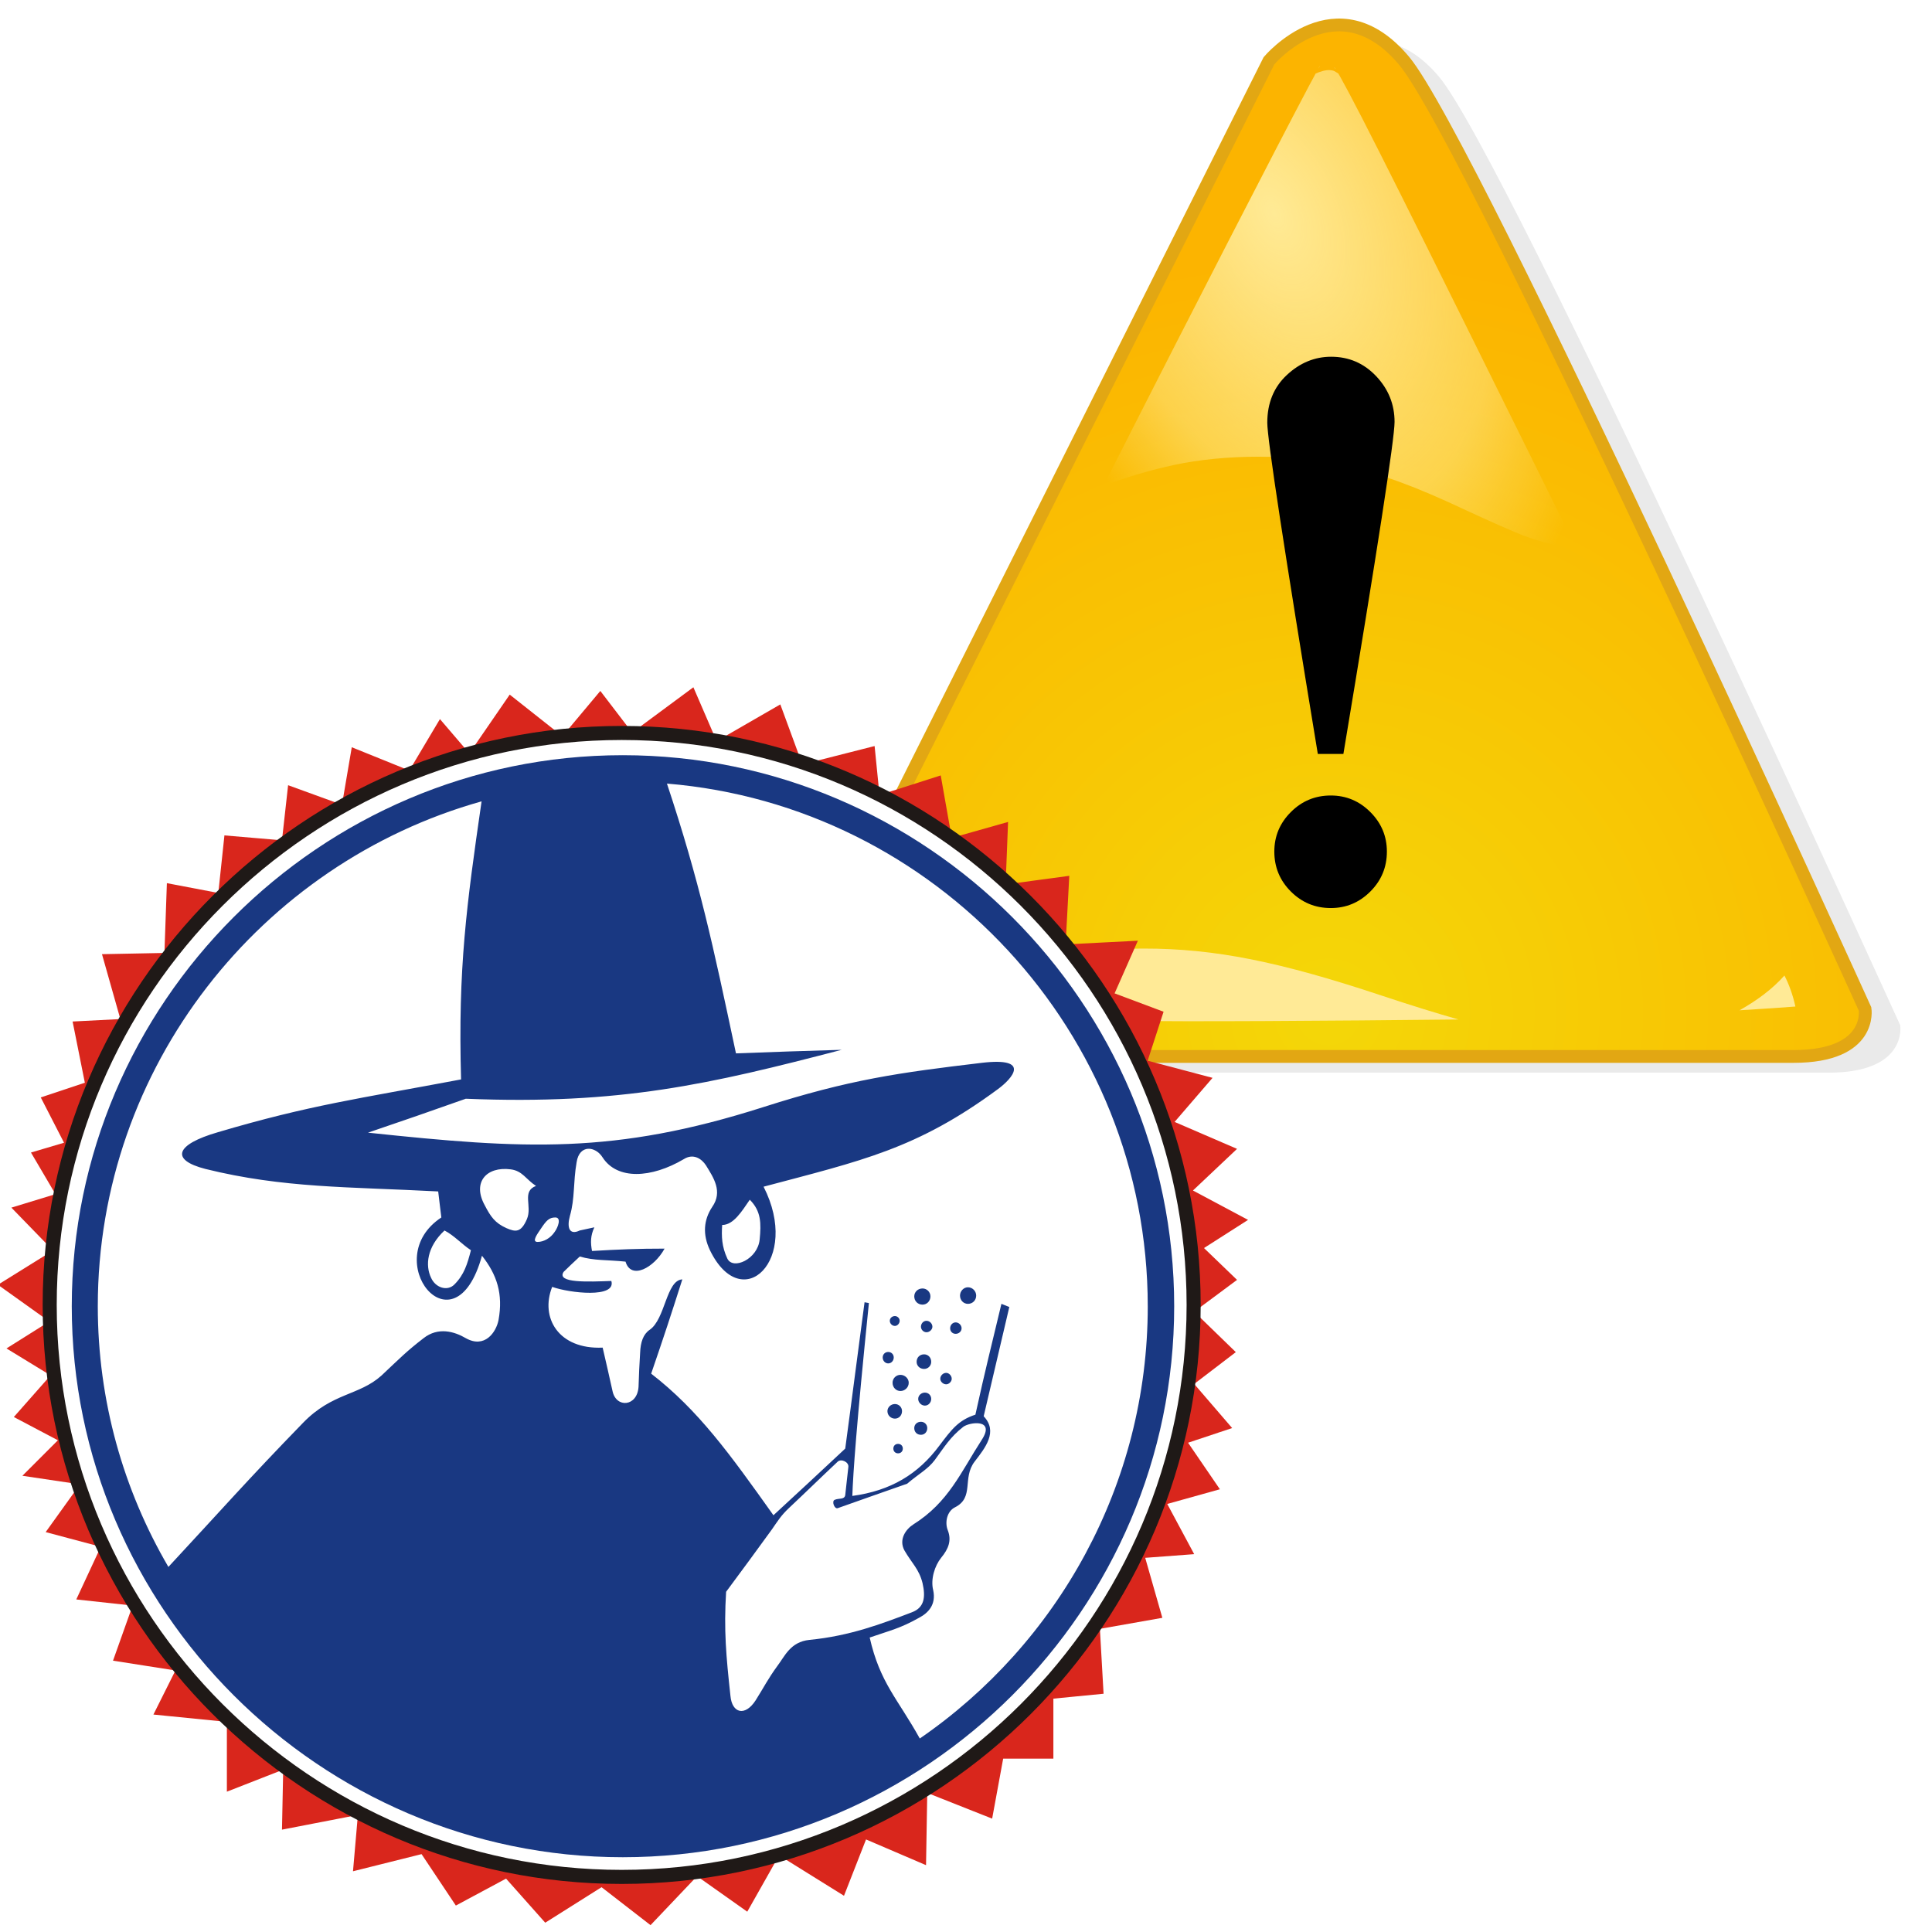 <?xml version="1.0" encoding="UTF-8" standalone="no"?>
<!-- Created with Inkscape (http://www.inkscape.org/) -->

<svg
   xmlns:dc="http://purl.org/dc/elements/1.1/"
   xmlns:cc="http://creativecommons.org/ns#"
   xmlns:rdf="http://www.w3.org/1999/02/22-rdf-syntax-ns#"
   xmlns:svg="http://www.w3.org/2000/svg"
   xmlns="http://www.w3.org/2000/svg"
   xmlns:xlink="http://www.w3.org/1999/xlink"
   xmlns:sodipodi="http://sodipodi.sourceforge.net/DTD/sodipodi-0.dtd"
   xmlns:inkscape="http://www.inkscape.org/namespaces/inkscape"
   width="37.004"
   height="37"
   id="svg2"
   version="1.1"
   inkscape:version="0.47 r22583"
   sodipodi:docname="icon_club-mate-obsolet_.svg"
   inkscape:export-filename="/home/tanjeff/matekate/icon_club-mate-obsolet_37x37@-12x-25.png"
   inkscape:export-xdpi="90"
   inkscape:export-ydpi="90">
  <defs
     id="defs4"><inkscape:perspective
   sodipodi:type="inkscape:persp3d"
   inkscape:vp_x="0 : 526.18109 : 1"
   inkscape:vp_y="0 : 1000 : 0"
   inkscape:vp_z="744.09448 : 526.18109 : 1"
   inkscape:persp3d-origin="372.04724 : 350.78739 : 1"
   id="perspective10" />
<inkscape:perspective
   id="perspective2845"
   inkscape:persp3d-origin="0.5 : 0.33333333 : 1"
   inkscape:vp_z="1 : 0.5 : 1"
   inkscape:vp_y="0 : 1000 : 0"
   inkscape:vp_x="0 : 0.5 : 1"
   sodipodi:type="inkscape:persp3d" />
<radialGradient
   r="296.697"
   cy="393.795"
   cx="216.704"
   gradientUnits="userSpaceOnUse"
   id="radialGradient3414"
   xlink:href="#XMLID_1_"
   inkscape:collect="always" />
<filter
   id="filter3310"
   height="2.726"
   y="-0.863"
   width="1.137"
   x="-0.068"
   inkscape:collect="always"
   color-interpolation-filters="sRGB">
  <feGaussianBlur
     id="feGaussianBlur3312"
     stdDeviation="10.211"
     inkscape:collect="always" />
</filter>
<radialGradient
   r="92.391"
   fy="87.35"
   fx="-409.766"
   cy="87.35"
   cx="-409.766"
   gradientTransform="matrix(0.781,1.815,-1.09,0.469,5.313,789.469)"
   gradientUnits="userSpaceOnUse"
   id="radialGradient3274"
   xlink:href="#linearGradient2847"
   inkscape:collect="always" />
<filter
   id="filter3266"
   height="1.264"
   y="-0.132"
   width="1.269"
   x="-0.135"
   inkscape:collect="always"
   color-interpolation-filters="sRGB">
  <feGaussianBlur
     id="feGaussianBlur3268"
     stdDeviation="10.373"
     inkscape:collect="always" />
</filter>
<radialGradient
   gradientUnits="userSpaceOnUse"
   gradientTransform="matrix(0.781,1.815,-1.09,0.469,5.313,789.469)"
   r="92.391"
   fy="87.35"
   fx="-409.766"
   cy="87.35"
   cx="-409.766"
   id="radialGradient2853"
   xlink:href="#linearGradient2847"
   inkscape:collect="always" />
<filter
   id="filter2827"
   inkscape:collect="always"
   color-interpolation-filters="sRGB">
  <feGaussianBlur
     id="feGaussianBlur2829"
     stdDeviation="3.49"
     inkscape:collect="always" />
</filter>

		
		
	<radialGradient
   gradientUnits="userSpaceOnUse"
   r="296.697"
   cy="393.795"
   cx="216.704"
   id="XMLID_1_">
			<stop
   id="stop13"
   style="stop-color:#F4D708"
   offset="0" />

			<stop
   id="stop15"
   style="stop-color:#FCB400"
   offset="1" />

		</radialGradient>

	
		
	

		<linearGradient
   id="linearGradient2833">
  <stop
     id="stop2835"
     offset="0"
     style="stop-color:#ffea94;stop-opacity:1" />
  <stop
     style="stop-color:#f4c812;stop-opacity:1"
     offset="0.822"
     id="stop2841" />
  <stop
     id="stop2837"
     offset="1"
     style="stop-color:#f2c301;stop-opacity:1" />
</linearGradient>
<linearGradient
   id="linearGradient2847">
  <stop
     id="stop2849"
     offset="0"
     style="stop-color:#ffea95;stop-opacity:1;" />
  <stop
     style="stop-color:#ffea95;stop-opacity:0.498;"
     offset="0.679"
     id="stop2855" />
  <stop
     id="stop2851"
     offset="1"
     style="stop-color:#ffea95;stop-opacity:0;" />
</linearGradient>
<inkscape:perspective
   id="perspective3466"
   inkscape:persp3d-origin="224 : 144.33333 : 1"
   inkscape:vp_z="448 : 216.5 : 1"
   inkscape:vp_y="0 : 1000 : 0"
   inkscape:vp_x="0 : 216.5 : 1"
   sodipodi:type="inkscape:persp3d" />
<radialGradient
   inkscape:collect="always"
   xlink:href="#XMLID_1_"
   id="radialGradient3510"
   gradientUnits="userSpaceOnUse"
   cx="216.704"
   cy="393.795"
   r="296.697" />
</defs>
  <sodipodi:namedview
     id="base"
     pagecolor="#ffffff"
     bordercolor="#666666"
     borderopacity="1.0"
     inkscape:pageopacity="0.0"
     inkscape:pageshadow="2"
     inkscape:zoom="7.919596"
     inkscape:cx="11.074288"
     inkscape:cy="24.001348"
     inkscape:document-units="px"
     inkscape:current-layer="g2929"
     showgrid="false"
     inkscape:window-width="1022"
     inkscape:window-height="680"
     inkscape:window-x="0"
     inkscape:window-y="0"
     inkscape:window-maximized="0"
     inkscape:snap-grids="false"
     inkscape:snap-page="true"
     inkscape:snap-bbox="true"
     inkscape:bbox-nodes="true"
     inkscape:bbox-paths="true"
     showguides="true"
     inkscape:guide-bbox="true">
    <sodipodi:guide
       orientation="1,0"
       position="11.996,-0.253"
       id="guide3512" />
    <sodipodi:guide
       orientation="0,1"
       position="11.996,11.869"
       id="guide3514" />
  </sodipodi:namedview>
  <g
     inkscape:label="Layer 1"
     inkscape:groupmode="layer"
     id="layer1"
     transform="translate(-211.555,-634.581)">
    <g
       id="g3491"
       transform="matrix(0.049,0,0,0.049,226.383,634.682)">
      <path
         d="M 22.28,396.834 207.132,28.032 c 0,0 26.409,-31.504 52.815,0 26.408,31.506 180.192,370.654 180.192,370.654 0,0 3.105,18.534 -27.961,18.534 -31.066,0 -361.938,0 -361.938,0 0,0 -23.3,-0.002 -27.96,-20.386 z"
         id="path2181"
         style="opacity:0.29;fill:#000000;stroke:none;filter:url(#filter2827)" />
      <path
         style="fill:url(#radialGradient3510)"
         id="path17"
         d="M 8.551,390.497 193.403,21.695 c 0,0 26.409,-31.504 52.815,0 26.408,31.506 180.192,370.654 180.192,370.654 0,0 3.105,18.534 -27.961,18.534 -31.066,0 -361.938,0 -361.938,0 0,0 -23.3,-0.002 -27.96,-20.386 z" />
      <path
         style="fill:none;stroke:#e2a713;stroke-width:5"
         id="path19"
         d="M 8.551,390.497 193.403,21.695 c 0,0 26.409,-31.504 52.815,0 26.408,31.506 180.192,370.654 180.192,370.654 0,0 3.105,18.534 -27.961,18.534 -31.066,0 -361.938,0 -361.938,0 0,0 -23.3,-0.002 -27.96,-20.386 z" />
      <g
         transform="translate(611.705,2.112)"
         id="g3270">
        <path
           sodipodi:type="inkscape:offset"
           inkscape:radius="-19.800472"
           inkscape:original="M -386.78125 10.875 C -394.47915 10.34197 -402.82267 12.896508 -408.46875 17.875 C -410.7164 19.85688 -522.43751 238.27376 -522.4375 240.6875 C -522.4375 241.16277 -519.17501 239.15343 -515.1875 236.21875 C -494.1524 220.73755 -469.87299 209.7095 -445.0625 204.34375 C -429.9802 201.0819 -402.15183 201.10147 -387.53125 204.375 C -373.32902 207.55487 -362.82798 211.42088 -343.4375 220.53125 C -334.3625 224.79503 -323.78751 229.46245 -319.9375 230.90625 C -302.0363 237.61949 -285.17114 239.52804 -278.71875 235.59375 C -273.57873 232.45968 -272.30962 229.6224 -272.125 220.875 L -271.96875 213.0625 L -319.78125 116.5625 C -355.96934 43.539862 -368.39425 19.38115 -370.78125 17.3125 C -372.51619 15.80894 -376.41251 13.6336 -379.4375 12.46875 C -381.73091 11.585615 -384.21528 11.052677 -386.78125 10.875 z "
           style="fill:url(#radialGradient3274);fill-opacity:1;filter:url(#filter3266)"
           id="path2845"
           d="m -392.062,28.938 c -0.117,0.204 -0.317,0.564 -0.594,1.062 0.514,-0.67 0.542,-0.926 0.594,-1.062 z m 5.656,0.75 c 0.014,0.024 0.228,0.187 0.25,0.219 0.03,0.042 0.266,0.256 0.312,0.312 -0.048,-0.078 -0.214,-0.35 -0.25,-0.406 -0.012,-0.019 -0.016,0.019 -0.031,0 -0.157,-0.196 -0.424,-0.37 -0.281,-0.125 z m -1.75,0.938 c -1.727,-0.12 -3.946,0.62 -5.562,1.344 -0.793,1.462 -1.607,2.946 -2.812,5.219 -3.218,6.068 -7.745,14.757 -13.125,25.125 -10.761,20.736 -24.908,48.262 -39,75.812 -10.207,19.954 -19.154,37.578 -27.969,54.969 8.962,-3.346 18.104,-6.089 27.375,-8.094 20.017,-4.329 46.2,-4.378 66.031,0.062 15.511,3.473 28.258,8.199 48.188,17.562 8.75,4.111 20.156,9.047 22.031,9.75 7.614,2.855 15.011,4.6 20.188,5.188 0.365,0.041 0.626,-0.016 0.969,0 l 0,-0.031 -45.688,-92.188 C -355.611,88.862 -367.737,64.601 -375.562,49.375 c -3.913,-7.613 -6.776,-12.973 -8.625,-16.281 -0.317,-0.568 -0.401,-0.683 -0.656,-1.125 -0.694,-0.43 -1.498,-0.946 -1.719,-1.031 -0.311,-0.12 -0.871,-0.262 -1.594,-0.312 z"
           transform="translate(-6.337,-7.393)" />
      </g>
      <path
         id="path25"
         d="m 212.496,292.632 c -13.168,-79.969 -19.75,-123.121 -19.75,-129.453 0,-7.703 2.551,-13.926 7.66,-18.676 5.105,-4.746 10.871,-7.121 17.293,-7.121 6.949,0 12.82,2.535 17.609,7.598 4.789,5.063 7.188,11.023 7.188,17.883 0,6.543 -6.668,49.801 -20,129.77 h -10 z m 27,38.172 c 0,6.098 -2.156,11.301 -6.469,15.613 -4.313,4.309 -9.461,6.465 -15.453,6.465 -6.098,0 -11.301,-2.156 -15.613,-6.465 -4.313,-4.313 -6.465,-9.516 -6.465,-15.613 0,-5.992 2.152,-11.141 6.465,-15.453 4.313,-4.312 9.516,-6.469 15.613,-6.469 5.992,0 11.141,2.156 15.453,6.469 4.312,4.313 6.469,9.461 6.469,15.453 z" />
      <path
         transform="translate(389.7,10.561)"
         sodipodi:type="inkscape:offset"
         inkscape:radius="-10.555089"
         inkscape:original="M -245.5 347.59375 C -255.30594 347.61228 -265.3806 348.26892 -276.3125 349.46875 C -303.59685 352.46334 -329.17586 359.91429 -350.8125 371.1875 C -358.78876 375.34333 -362.09366 377.67406 -364.5625 380.9375 C -368.56226 386.22458 -369.01864 391.26478 -365.5625 391.96875 C -363.15211 392.45969 -270.6159 396.43179 -249.8125 396.9375 C -222.99401 397.58942 -86.051599 396.62267 -63.8125 395.625 C -33.79685 394.27845 10.248421 391.67597 16.5625 390.875 L 21.4375 390.25 L 20.8125 384.15625 C 19.63891 372.87821 15.07248 361.80518 9.15625 355.8125 C 5.23832 351.84394 3.6797201 351.73716 1.8125 355.3125 C -1.89313 362.40797 -13.13747 371.54674 -24.40625 376.65625 C -36.45728 382.12044 -46.383363 383.93418 -64.8125 383.96875 C -90.3477 384.01664 -106.03808 380.74699 -148.8125 366.53125 C -189.10294 353.14104 -216.08219 347.53817 -245.5 347.59375 z "
         style="fill:#ffea96;fill-opacity:1;filter:url(#filter3310)"
         id="path3280"
         d="m -245.469,358.156 c -9.348,0.018 -19.04,0.644 -29.688,1.812 -26.108,2.865 -50.478,10.015 -70.781,20.594 -1.586,0.826 -2.023,1.165 -3.125,1.781 0.077,0.004 0.11,-0.004 0.188,0 9.309,0.448 21.745,1.004 34.75,1.562 26.01,1.116 54.452,2.223 64.562,2.469 17.488,0.425 77.94,0.046 127.344,-0.5 -8.641,-2.458 -18.265,-5.433 -29.938,-9.312 -39.788,-13.223 -65.247,-18.459 -93.312,-18.406 z M 5.188,368.688 c -4.743,5.358 -10.858,9.833 -17.562,13.594 10.727,-0.659 17.776,-1.137 21.844,-1.469 -0.978,-4.537 -2.527,-8.751 -4.281,-12.125 z" />
    </g>
    <g
       id="g2929"
       transform="matrix(0.081,0,0,0.081,194.379,617.056)">
      <path
         id="path2853"
         style="fill:#d9261c;fill-opacity:1;fill-rule:evenodd;stroke:none"
         d="m 358.868,390.052 c 74.172,0 134.666,60.494 134.666,134.666 0,74.172 -60.494,134.666 -134.666,134.666 -74.172,0 -134.666,-60.494 -134.666,-134.666 0,-74.172 60.494,-134.666 134.666,-134.666 z m -35.846,4.452 9.555,-13.897 12.45,9.844 8.975,-10.713 7.528,9.844 14.476,-10.713 5.501,12.739 15.056,-8.686 5.212,14.187 17.082,-4.343 1.158,11.581 14.477,-4.633 2.606,14.766 13.318,-3.764 -0.579,14.766 15.056,-2.027 -0.869,16.213 17.082,-0.868 -5.501,12.449 11.581,4.343 -3.764,11.581 15.345,4.053 -8.975,10.423 14.766,6.37 -10.423,9.844 13.029,6.949 -10.423,6.659 7.817,7.527 -10.134,7.528 9.844,9.555 -9.844,7.527 8.975,10.423 -10.423,3.475 7.528,11.002 -12.449,3.474 6.369,11.87 -11.581,0.869 4.053,14.187 -14.766,2.606 0.869,15.345 -11.87,1.158 0,14.187 -11.871,0 -2.606,14.187 -15.345,-6.08 -0.29,17.082 -14.187,-6.08 -5.212,13.318 -15.345,-9.554 -7.528,13.318 -11.871,-8.397 -11.002,11.581 -11.581,-8.976 -13.318,8.396 -9.265,-10.423 -11.871,6.369 -8.107,-12.16 -16.213,4.053 1.158,-13.318 -17.951,3.474 0.289,-14.187 -13.318,5.212 0,-16.503 -17.371,-1.737 5.212,-10.423 -14.766,-2.316 4.633,-13.029 -13.318,-1.448 5.79,-12.449 -13.029,-3.475 8.107,-11.291 -13.608,-2.027 8.396,-8.396 -10.423,-5.501 8.686,-9.844 -10.423,-6.37 10.133,-6.369 -12.16,-8.686 13.029,-8.107 -9.844,-10.133 10.423,-3.185 -5.79,-9.844 7.817,-2.316 -5.501,-10.713 10.423,-3.474 -2.895,-14.476 11.291,-0.579 -4.343,-15.345 14.766,-0.289 0.579,-16.503 12.16,2.316 1.448,-13.608 13.608,1.158 1.448,-13.029 12.739,4.633 2.316,-13.608 13.608,5.501 7.238,-12.16" />
      <path
         id="path2855"
         style="fill:#ffffff;fill-opacity:1;fill-rule:evenodd;stroke:none"
         d="m 359.358,390.559 c 74.172,0 134.666,60.494 134.666,134.666 0,74.172 -60.494,134.666 -134.666,134.666 -74.172,0 -134.666,-60.494 -134.666,-134.666 0,-74.172 60.494,-134.666 134.666,-134.666" />
      <path
         id="path2857"
         style="fill:#193882;fill-opacity:1;fill-rule:evenodd;stroke:none"
         d="m 489.697,525.225 c 0,71.628 -58.664,130.292 -130.386,130.292 -71.628,0 -130.292,-58.664 -130.292,-130.292 0,-71.628 58.664,-130.292 130.292,-130.292 71.721,0 130.386,58.664 130.386,130.292 z m -6.249,0 c 0,42.249 -21.358,79.836 -53.907,102.219 -5.223,-9.42 -9.42,-13.151 -11.845,-23.876 4.85,-1.679 7.182,-2.145 11.658,-4.663 2.145,-1.119 4.104,-3.078 3.358,-6.529 -0.653,-2.611 0.373,-5.782 1.865,-7.648 1.772,-2.145 2.518,-4.104 1.585,-6.529 -0.746,-1.865 -0.186,-4.477 1.679,-5.409 4.663,-2.332 1.679,-6.902 4.663,-10.819 2.518,-3.264 5.596,-7.088 2.145,-10.726 2.425,-10.352 3.637,-15.482 6.062,-25.835 -0.746,-0.28 -1.119,-0.466 -1.865,-0.746 -2.425,10.166 -3.731,15.202 -6.156,26.208 -4.01,1.306 -5.596,3.451 -8.487,7.275 -5.036,6.808 -11.565,10.726 -20.612,11.938 0.186,-5.409 0.933,-16.228 3.917,-45.607 l -1.026,-0.187 c -1.865,13.896 -2.705,20.798 -4.57,34.601 -6.809,6.342 -10.166,9.514 -16.975,15.762 -10.352,-14.55 -17.72,-24.809 -28.912,-33.483 3.171,-9.233 4.663,-13.803 7.368,-22.29 -3.824,0.186 -4.01,9.419 -7.741,11.938 -1.492,1.026 -2.145,2.891 -2.238,5.41 -0.186,3.171 -0.28,4.85 -0.373,8.021 -0.28,4.756 -5.316,5.13 -6.155,1.026 -0.933,-4.197 -1.399,-6.249 -2.332,-10.259 -10.446,0.466 -14.829,-7.088 -11.938,-14.363 4.197,1.492 15.202,2.705 13.99,-1.399 -5.316,0.187 -13.057,0.56 -11.285,-2.145 1.306,-1.306 2.145,-2.051 3.824,-3.637 3.451,1.026 6.435,0.746 10.819,1.212 1.306,4.383 6.715,1.492 9.233,-3.078 -6.342,0 -10.819,0.186 -17.161,0.559 -0.373,-1.959 -0.373,-3.638 0.559,-5.596 -1.399,0.28 -2.052,0.466 -3.451,0.746 -2.518,1.212 -3.078,-0.746 -2.332,-3.451 1.212,-4.197 0.746,-7.928 1.585,-12.684 0.653,-4.29 4.477,-3.824 6.156,-1.119 3.451,5.316 11.472,4.943 19.212,0.373 2.238,-1.399 4.197,-0.093 5.223,1.492 1.772,2.891 4.011,6.155 1.492,9.793 -2.052,3.078 -2.332,6.529 -0.559,10.259 7.554,15.576 21.544,2.332 12.684,-15.015 23.13,-6.156 36.187,-8.86 55.493,-23.13 3.264,-2.425 7.928,-7.555 -3.917,-6.155 -19.586,2.332 -31.151,3.917 -51.576,10.446 -35.348,11.285 -56.519,9.979 -93.545,6.062 9.326,-3.171 13.896,-4.756 23.13,-8.021 36.56,1.492 57.732,-3.451 88.882,-11.565 -9.979,0.28 -14.923,0.467 -24.995,0.84 -5.503,-25.928 -8.581,-40.477 -16.322,-63.794 63.514,5.223 113.691,58.851 113.691,123.577 z m -231.579,61.648 c -10.632,-18.187 -16.695,-39.265 -16.695,-61.648 0,-56.612 38.519,-104.737 90.748,-119.38 -3.544,24.529 -5.596,39.358 -4.85,65.752 -24.249,4.57 -35.814,6.062 -57.545,12.498 -9.979,2.891 -11.285,6.529 -2.891,8.674 18.467,4.57 33.855,4.197 55.027,5.316 0.28,2.518 0.466,3.731 0.746,6.155 -15.016,9.886 3.078,32.736 9.606,9.047 3.544,4.476 5.037,9.047 3.917,15.202 -0.559,2.891 -3.264,6.809 -7.741,4.29 -2.705,-1.586 -6.529,-2.705 -9.979,0 -4.104,3.171 -5.409,4.57 -9.979,8.86 -5.316,4.757 -11.565,4.011 -18.467,11.099 -13.15,13.524 -19.586,20.892 -31.897,34.135 z m 65.286,-79.555 c -4.197,3.917 -4.57,8.301 -3.171,11.192 1.026,2.332 3.824,3.264 5.503,1.585 2.332,-2.332 3.078,-4.85 3.917,-8.114 -2.145,-1.399 -3.917,-3.451 -6.249,-4.663 z m 21.638,-10.539 c -2.425,-1.586 -3.171,-3.544 -5.969,-3.917 -5.782,-0.746 -9.14,3.078 -6.155,8.487 1.399,2.705 2.425,4.197 5.13,5.409 2.145,0.933 3.451,1.119 4.85,-2.145 1.306,-3.078 -1.306,-6.529 2.145,-7.834 z m 44.021,9.233 c 2.705,0 4.663,-3.264 6.529,-5.969 2.705,2.705 2.705,5.596 2.332,9.42 -0.466,4.663 -6.342,7.275 -7.648,4.477 -1.306,-2.798 -1.399,-5.223 -1.212,-7.928 z m -39.638,1.679 c -0.933,1.399 -2.518,2.332 -4.01,2.332 -1.492,0 0,-1.959 0.746,-3.078 1.306,-1.959 1.958,-2.705 3.451,-2.705 1.492,0 0.653,2.332 -0.187,3.451 z m 88.882,15.202 c 0,1.119 -0.839,1.958 -1.865,1.958 -1.119,0 -1.958,-0.84 -1.958,-1.958 0,-1.026 0.839,-1.866 1.958,-1.866 1.026,0 1.865,0.84 1.865,1.866 z m 10.819,-0.187 c 0,1.119 -0.84,1.959 -1.959,1.959 -1.026,0 -1.865,-0.84 -1.865,-1.959 0,-1.026 0.84,-1.958 1.865,-1.958 1.119,0 1.959,0.932 1.959,1.958 z m -3.451,7.741 c 0,0.746 -0.653,1.306 -1.399,1.306 -0.746,0 -1.306,-0.559 -1.306,-1.306 0,-0.746 0.559,-1.399 1.306,-1.399 0.746,0 1.399,0.653 1.399,1.399 z m -6.902,-0.373 c 0,0.653 -0.653,1.306 -1.399,1.306 -0.746,0 -1.306,-0.653 -1.306,-1.306 0,-0.746 0.56,-1.399 1.306,-1.399 0.746,0 1.399,0.653 1.399,1.399 z m -7.741,-1.399 c 0,0.653 -0.56,1.212 -1.119,1.212 -0.653,0 -1.212,-0.559 -1.212,-1.212 0,-0.653 0.56,-1.119 1.212,-1.119 0.559,0 1.119,0.466 1.119,1.119 z m -1.399,8.674 c 0,0.746 -0.56,1.399 -1.306,1.399 -0.746,0 -1.306,-0.653 -1.306,-1.399 0,-0.746 0.56,-1.306 1.306,-1.306 0.746,0 1.306,0.56 1.306,1.306 z m 8.86,1.026 c 0,0.932 -0.746,1.679 -1.679,1.679 -1.026,0 -1.772,-0.746 -1.772,-1.679 0,-1.026 0.746,-1.772 1.772,-1.772 0.933,0 1.679,0.746 1.679,1.772 z m 4.85,4.01 c 0,0.653 -0.653,1.306 -1.306,1.306 -0.746,0 -1.399,-0.653 -1.399,-1.306 0,-0.746 0.653,-1.399 1.399,-1.399 0.653,0 1.306,0.653 1.306,1.399 z m -10.166,0.933 c 0,1.119 -0.932,1.959 -1.959,1.959 -1.026,0 -1.865,-0.839 -1.865,-1.959 0,-1.026 0.839,-1.865 1.865,-1.865 1.026,0 1.959,0.84 1.959,1.865 z m 5.316,3.824 c 0,0.84 -0.653,1.586 -1.492,1.586 -0.839,0 -1.586,-0.746 -1.586,-1.586 0,-0.839 0.746,-1.492 1.586,-1.492 0.839,0 1.492,0.653 1.492,1.492 z m -6.902,2.891 c 0,1.026 -0.746,1.772 -1.679,1.772 -0.933,0 -1.772,-0.746 -1.772,-1.772 0,-0.933 0.839,-1.679 1.772,-1.679 0.933,0 1.679,0.746 1.679,1.679 z m 5.969,4.01 c 0,0.932 -0.653,1.586 -1.492,1.586 -0.933,0 -1.585,-0.653 -1.585,-1.586 0,-0.839 0.653,-1.492 1.585,-1.492 0.839,0 1.492,0.653 1.492,1.492 z m -5.782,4.85 c 0,0.653 -0.467,1.119 -1.119,1.119 -0.653,0 -1.119,-0.466 -1.119,-1.119 0,-0.653 0.466,-1.119 1.119,-1.119 0.653,0 1.119,0.466 1.119,1.119 z m -41.783,33.856 c -0.559,9.047 0,15.202 1.026,24.622 0.373,4.104 3.451,4.943 5.969,1.026 2.051,-3.264 2.891,-5.037 5.13,-8.114 1.772,-2.332 3.078,-5.689 7.554,-6.156 9.606,-0.932 17.161,-3.824 24.249,-6.529 2.985,-1.119 3.264,-3.637 2.518,-6.902 -0.839,-3.357 -2.518,-4.663 -4.29,-7.741 -1.399,-2.611 0.373,-5.036 2.145,-6.155 8.301,-5.223 11.192,-12.311 16.135,-19.959 3.358,-5.13 -2.985,-4.197 -4.383,-3.078 -3.078,2.425 -4.384,4.663 -6.715,7.834 -1.586,2.145 -3.917,3.358 -6.529,5.596 -6.622,2.332 -9.886,3.451 -16.415,5.782 -0.746,0.28 -1.492,-1.586 -0.746,-1.958 1.026,-0.466 2.332,0 2.518,-1.119 0.28,-2.705 0.466,-4.104 0.746,-6.715 0.093,-1.119 -1.679,-1.958 -2.518,-1.212 -4.663,4.383 -6.902,6.622 -11.565,11.005 -1.865,1.772 -2.518,2.891 -4.01,5.037 -4.29,5.875 -6.435,8.86 -10.819,14.736" />
      <path
         id="path2859"
         style="fill:none;stroke:#1f1917;stroke-width:3.326;stroke-linecap:butt;stroke-linejoin:miter;stroke-miterlimit:10;stroke-opacity:1;stroke-dasharray:none"
         d="m 359.047,389.674 c 74.492,0 135.248,60.756 135.248,135.248 0,74.492 -60.756,135.248 -135.248,135.248 -74.492,0 -135.248,-60.756 -135.248,-135.248 0,-74.492 60.756,-135.248 135.248,-135.248 z"
         inkscape:export-filename="/home/tanjeff/matekate/icon_club-mate-obsolet_37x37@-12x-25.png"
         inkscape:export-xdpi="1199"
         inkscape:export-ydpi="1199" />
    </g>
  </g>
</svg>

